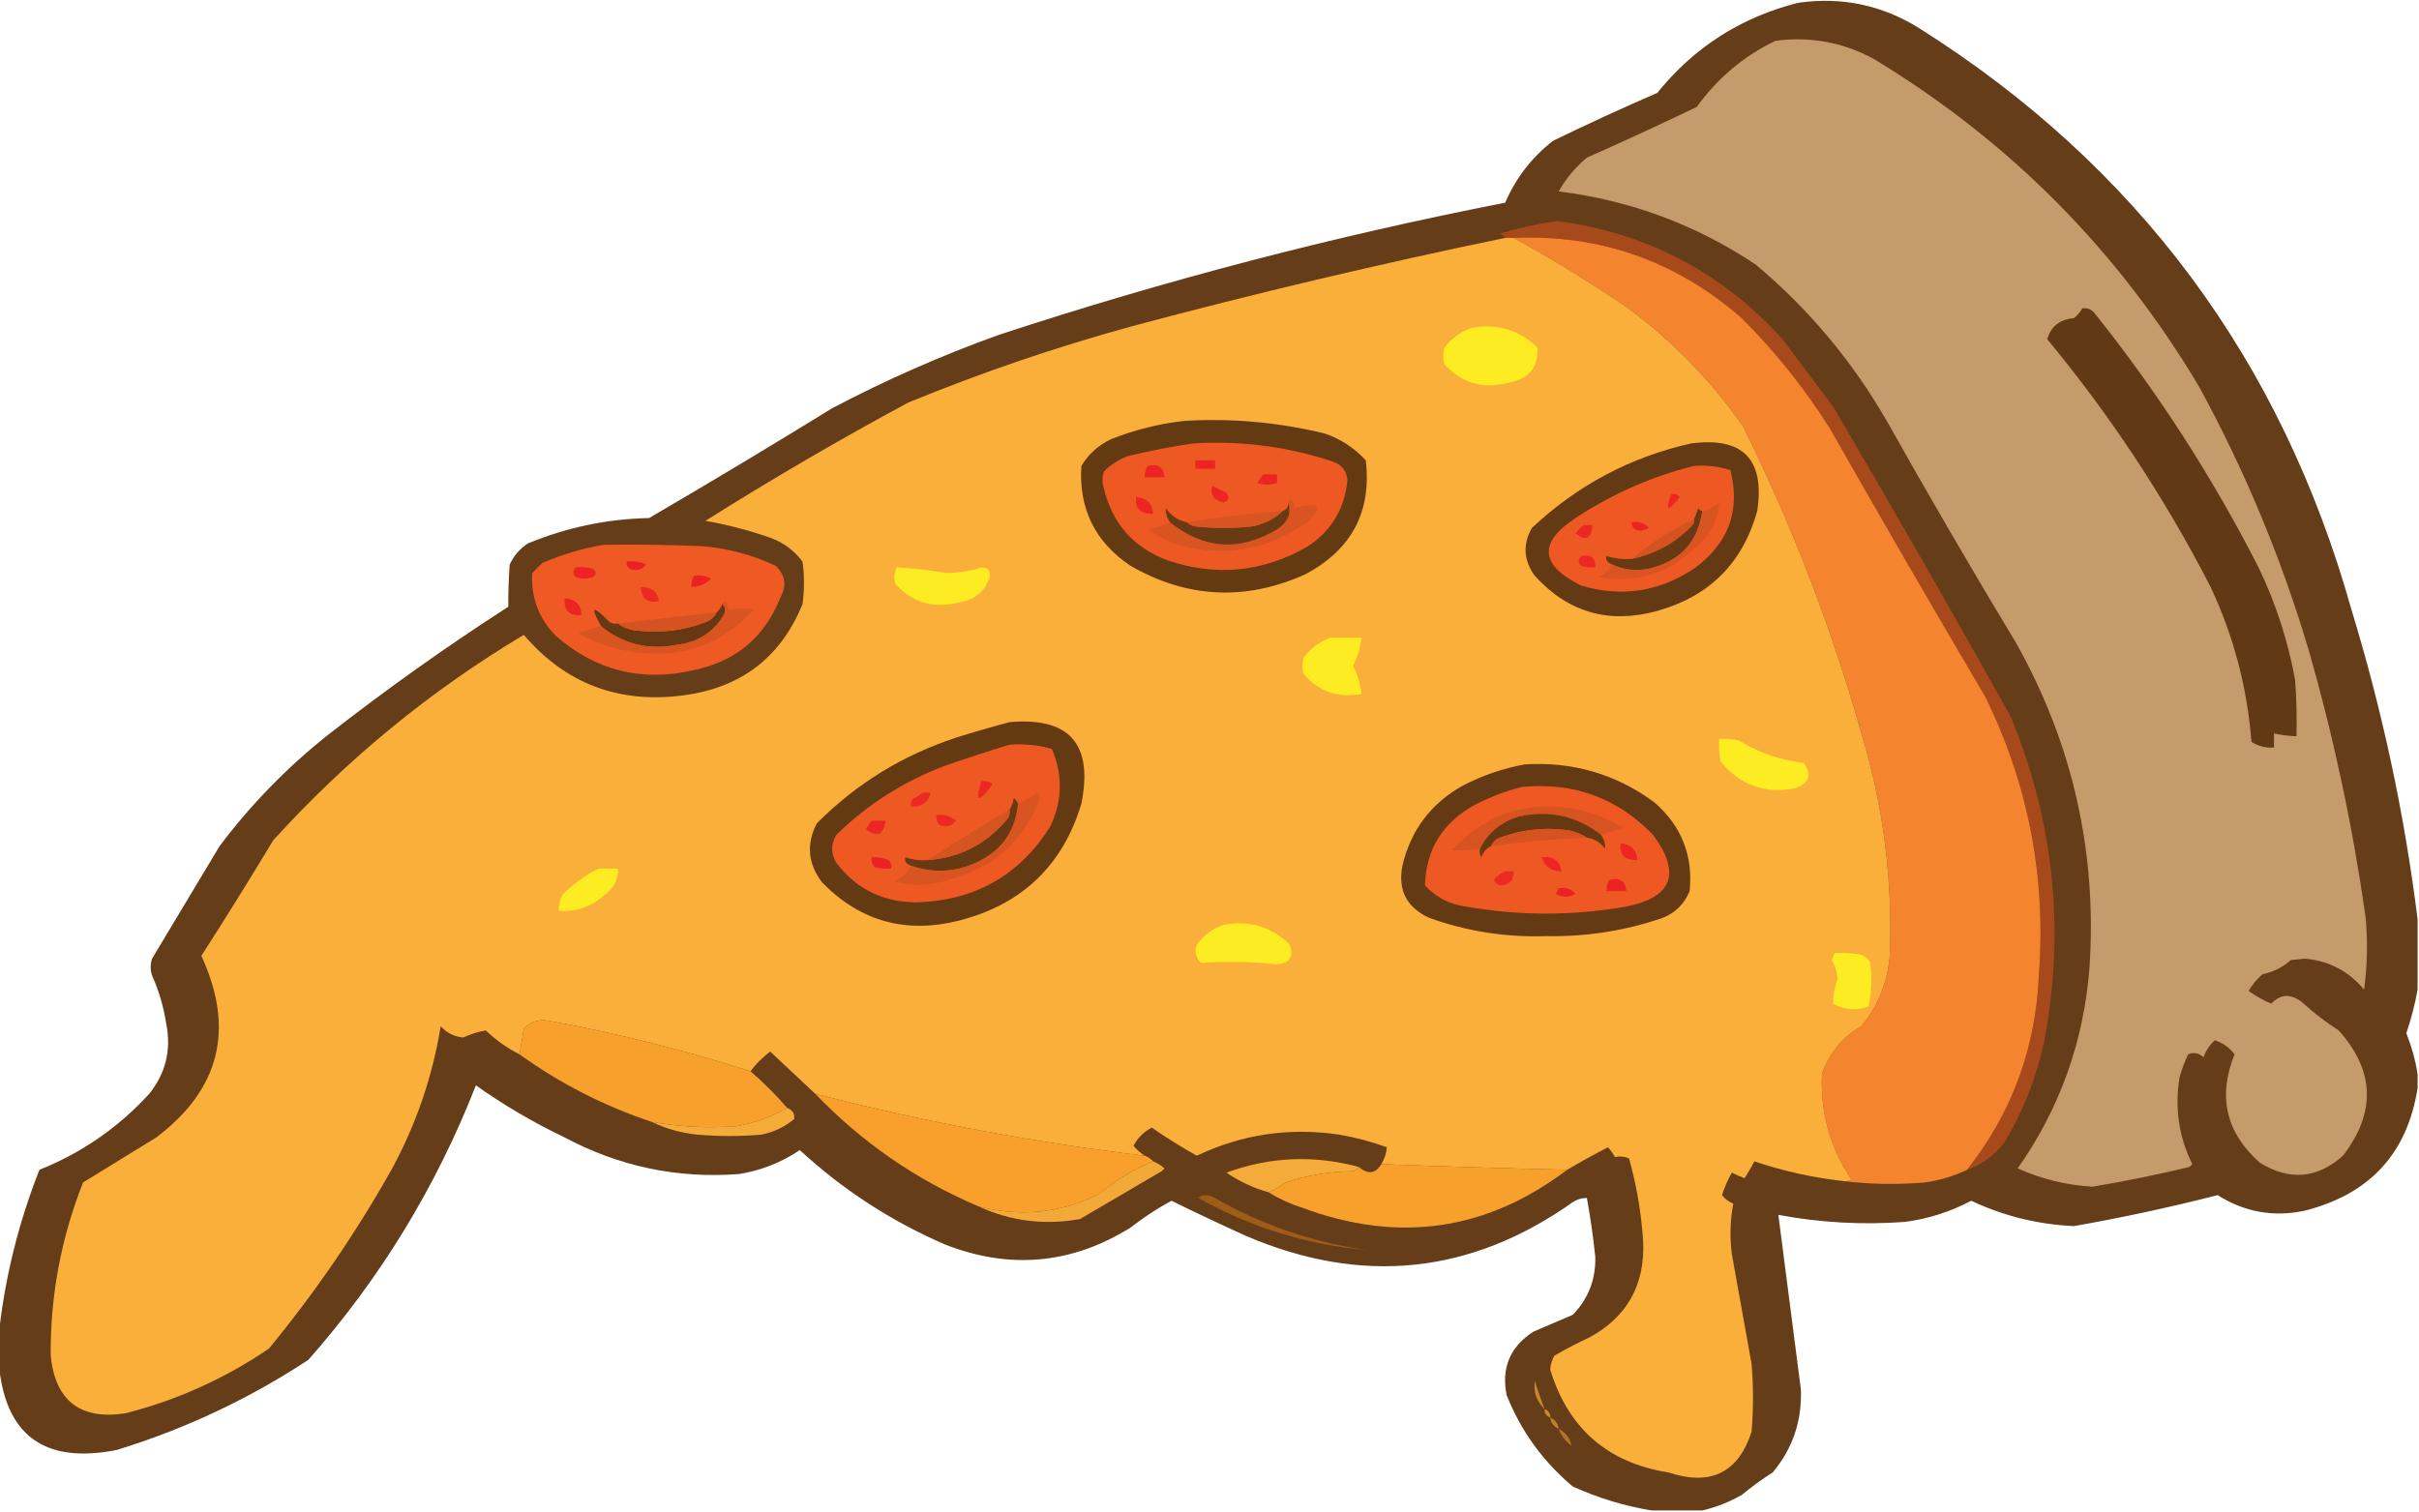 <?xml version="1.0" encoding="UTF-8"?>
<!DOCTYPE svg PUBLIC "-//W3C//DTD SVG 1.1//EN" "http://www.w3.org/Graphics/SVG/1.1/DTD/svg11.dtd">
<svg xmlns="http://www.w3.org/2000/svg" version="1.1" width="859px" height="537px" style="shape-rendering:geometricPrecision; text-rendering:geometricPrecision; image-rendering:optimizeQuality; fill-rule:evenodd; clip-rule:evenodd" xmlns:xlink="http://www.w3.org/1999/xlink">
<g><path style="opacity:0.972" fill="#613813" d="M 858.5,326.5 C 858.5,334.833 858.5,343.167 858.5,351.5C 857.59,356.636 856.257,361.802 854.5,367C 856.407,371.806 857.74,376.64 858.5,381.5C 858.5,383.167 858.5,384.833 858.5,386.5C 854.865,409.645 841.532,424.145 818.5,430C 807.409,432.392 797.076,430.559 787.5,424.5C 770.633,428.807 753.633,432.473 736.5,435.5C 723.724,434.931 711.557,431.931 700,426.5C 692.618,430.405 684.785,432.905 676.5,434C 661.37,435.128 646.37,434.295 631.5,431.5C 634.164,452.155 636.831,472.822 639.5,493.5C 639.915,504.702 636.582,514.536 629.5,523C 625.656,525.422 621.99,528.089 618.5,531C 613.983,533.555 609.316,535.388 604.5,536.5C 598.5,536.5 592.5,536.5 586.5,536.5C 576.911,534.93 567.578,532.097 558.5,528C 547.897,519.08 540.064,508.246 535,495.5C 533.093,485.818 536.26,478.318 544.5,473C 549.167,471 553.833,469 558.5,467C 564.002,461.338 566.668,454.504 566.5,446.5C 565.778,439.449 564.778,432.449 563.5,425.5C 561.692,425.491 560.025,425.991 558.5,427C 522.291,452.601 483.625,456.601 442.5,439C 433.606,434.97 424.773,430.803 416,426.5C 410.907,429.258 406.073,432.425 401.5,436C 380.556,449.045 358.556,451.045 335.5,442C 316.405,433.709 299.238,422.542 284,408.5C 277.491,412.894 270.325,415.727 262.5,417C 240.59,418.685 219.924,414.351 200.5,404C 189.424,398.716 178.924,392.549 169,385.5C 154.85,421.61 135.016,454.11 109.5,483C 88.381,496.892 65.714,507.559 41.5,515C 15.518,520.162 1.518,509.662 -0.5,483.5C -0.5,480.5 -0.5,477.5 -0.5,474.5C 1.63,454.312 6.463,434.645 14,415.5C 29.061,409.47 42.06,400.47 53,388.5C 58.902,381.122 60.902,372.789 59,363.5C 58.108,357.6 56.442,351.933 54,346.5C 53.333,344.5 53.333,342.5 54,340.5C 61.987,327.199 69.987,313.866 78,300.5C 89.129,285.704 101.962,272.538 116.5,261C 137.138,244.863 158.472,229.696 180.5,215.5C 180.469,210.672 180.635,205.672 181,200.5C 182.449,197.384 184.616,194.884 187.5,193C 201.239,187.32 215.572,184.32 230.5,184C 252.332,171.252 273.999,158.252 295.5,145C 314.579,134.959 334.246,126.293 354.5,119C 413.506,99.582 473.506,83.915 534.5,72C 538.288,63.213 543.954,55.879 551.5,50C 563.683,44.076 576.016,38.41 588.5,33C 601.583,16.789 618.249,6.122 638.5,1C 653.933,-1.225 668.266,1.775 681.5,10C 758.922,58.885 810.089,127.719 835,216.5C 846.039,252.633 853.872,289.3 858.5,326.5 Z"/></g>
<g><path style="opacity:1" fill="#c59b6c" d="M 630.5,14.5 C 642.929,12.864 654.596,15.031 665.5,21C 713.715,50.215 752.215,89.048 781,137.5C 797.316,167.446 810.316,198.779 820,231.5C 828.812,262.37 835.479,293.703 840,325.5C 840.832,334.186 840.665,342.853 839.5,351.5C 834.016,344.925 827.016,341.258 818.5,340.5C 816.833,340.667 815.167,340.833 813.5,341C 810.64,343.554 807.307,345.221 803.5,346C 801.457,347.708 799.79,349.708 798.5,352C 801.005,353.753 803.671,355.253 806.5,356.5C 809.797,353.027 813.464,352.86 817.5,356C 821.548,359.716 825.882,363.05 830.5,366C 843.296,380.312 843.796,395.146 832,410.5C 822.864,418.641 813.031,419.475 802.5,413C 790.459,402.333 787.459,389.5 793.5,374.5C 791.772,372.123 789.439,370.456 786.5,369.5C 784.681,371.128 783.347,373.128 782.5,375.5C 780.714,373.979 778.881,373.646 777,374.5C 775.803,377.089 774.803,379.756 774,382.5C 772.17,393.403 773.67,403.737 778.5,413.5C 778.167,413.833 777.833,414.167 777.5,414.5C 766.076,417.231 754.576,419.565 743,421.5C 733.729,420.937 724.896,418.771 716.5,415C 731.523,393.603 740.023,369.77 742,343.5C 744.687,302.604 736.021,264.27 716,228.5C 700.268,202.426 684.934,176.093 670,149.5C 657.768,128.267 642.268,109.767 623.5,94C 602.265,79.809 578.932,71.142 553.5,68C 556.08,63.416 559.413,59.416 563.5,56C 576.619,50.186 589.619,44.186 602.5,38C 609.98,27.664 619.313,19.83 630.5,14.5 Z"/></g>
<g><path style="opacity:1" fill="#a8491c" d="M 698.5,415.5 C 714.367,395.417 722.867,372.417 724,346.5C 726.653,311.765 720.32,278.765 705,247.5C 686.414,215.997 668.081,184.33 650,152.5C 641.021,138.18 630.521,125.013 618.5,113C 595.206,92.674 568.206,83.174 537.5,84.5C 536.5,84.5 535.5,84.5 534.5,84.5C 534.082,83.778 533.416,83.278 532.5,83C 539.202,80.993 546.035,79.493 553,78.5C 584.869,82.766 611.536,96.766 633,120.5C 639,128.5 645,136.5 651,144.5C 672.4,180.909 693.4,217.576 714,254.5C 729.345,291.606 733.345,329.94 726,369.5C 723.291,382.299 718.624,394.299 712,405.5C 708.448,410.233 703.948,413.566 698.5,415.5 Z"/></g>
<g><path style="opacity:1" fill="#f5842e" d="M 698.5,415.5 C 693.8,417.762 688.8,419.262 683.5,420C 673.658,420.825 663.991,420.658 654.5,419.5C 655.552,419.649 656.552,419.483 657.5,419C 649.865,407.624 646.365,395.124 647,381.5C 649.55,374.053 654.217,368.386 661,364.5C 666.661,357.53 669.994,349.53 671,340.5C 672.239,313.265 668.905,286.599 661,260.5C 650.343,222.86 636.343,186.527 619,151.5C 607.541,135.041 593.708,120.874 577.5,109C 564.523,100.177 551.19,92.01 537.5,84.5C 568.206,83.174 595.206,92.674 618.5,113C 630.521,125.013 641.021,138.18 650,152.5C 668.081,184.33 686.414,215.997 705,247.5C 720.32,278.765 726.653,311.765 724,346.5C 722.867,372.417 714.367,395.417 698.5,415.5 Z"/></g>
<g><path style="opacity:1" fill="#faaf3a" d="M 534.5,84.5 C 535.5,84.5 536.5,84.5 537.5,84.5C 551.19,92.01 564.523,100.177 577.5,109C 593.708,120.874 607.541,135.041 619,151.5C 636.343,186.527 650.343,222.86 661,260.5C 668.905,286.599 672.239,313.265 671,340.5C 669.994,349.53 666.661,357.53 661,364.5C 654.217,368.386 649.55,374.053 647,381.5C 646.365,395.124 649.865,407.624 657.5,419C 656.552,419.483 655.552,419.649 654.5,419.5C 643.709,418.287 633.209,415.954 623,412.5C 621.927,414.547 620.761,416.547 619.5,418.5C 617.941,417.926 616.441,417.26 615,416.5C 613.55,419.008 612.383,421.675 611.5,424.5C 612.518,425.852 613.851,426.852 615.5,427.5C 614.376,433.448 614.21,439.448 615,445.5C 617.331,458.495 619.664,471.495 622,484.5C 622.667,492.5 622.667,500.5 622,508.5C 617.292,523.105 607.458,527.938 592.5,523C 570.902,519.569 556.902,507.402 550.5,486.5C 550.577,484.701 551.077,483.034 552,481.5C 556.06,479.145 560.227,476.979 564.5,475C 577.814,467.716 584.148,456.383 583.5,441C 582.859,430.989 581.193,421.156 578.5,411.5C 576.892,410.758 575.225,410.591 573.5,411C 572.789,409.745 571.956,408.579 571,407.5C 566.091,410.038 561.258,412.704 556.5,415.5C 534.338,414.966 512.338,414.299 490.5,413.5C 491.63,411.685 492.296,409.685 492.5,407.5C 486.992,405.499 481.325,403.999 475.5,403C 457.809,400.389 440.976,402.889 425,410.5C 419.498,407.417 414.165,404.084 409,400.5C 406.179,401.987 404.013,404.154 402.5,407C 403.731,408.405 405.064,409.571 406.5,410.5C 366.988,405.761 327.988,398.428 289.5,388.5C 284.187,383.522 278.854,378.522 273.5,373.5C 270.812,375.521 268.479,377.854 266.5,380.5C 242.867,372.925 218.867,366.925 194.5,362.5C 191.052,362.005 188.219,363.005 186,365.5C 185.498,368.513 184.998,371.513 184.5,374.5C 180.102,372.275 176.102,369.441 172.5,366C 169.809,366.468 167.142,367.302 164.5,368.5C 161.297,368.232 158.63,366.898 156.5,364.5C 153.564,382.475 147.73,399.475 139,415.5C 126.353,437.969 111.853,459.136 95.5,479C 79.862,489.652 62.861,497.319 44.5,502C 28.458,504.403 19.625,497.569 18,481.5C 17.839,460.297 21.673,439.797 29.5,420C 38.149,414.695 46.815,409.361 55.5,404C 78.131,386.917 83.465,365.417 71.5,339.5C 80.198,325.966 88.698,312.299 97,298.5C 123.14,269.677 152.807,245.343 186,225.5C 200.807,242.805 219.64,249.972 242.5,247C 263.125,244.35 277.291,233.517 285,214.5C 285.667,209.5 285.667,204.5 285,199.5C 282.011,195.509 278.178,192.676 273.5,191C 265.986,188.365 258.319,186.365 250.5,185C 273.981,170.202 297.981,156.202 322.5,143C 348.275,132.408 374.608,123.408 401.5,116C 445.563,104.214 489.897,93.714 534.5,84.5 Z"/></g>
<g><path style="opacity:1" fill="#613914" d="M 739.5,109.5 C 741.39,109.297 742.89,109.963 744,111.5C 766.325,139.46 785.658,169.46 802,201.5C 808.136,214.243 812.47,227.576 815,241.5C 815.5,248.158 815.666,254.825 815.5,261.5C 812.794,261.425 810.127,261.092 807.5,260.5C 807.5,262.167 807.5,263.833 807.5,265.5C 804.61,265.722 801.943,265.055 799.5,263.5C 798.024,244.29 793.191,225.957 785,208.5C 768.81,176.999 749.477,147.666 727,120.5C 728.255,115.939 731.422,113.439 736.5,113C 737.71,111.961 738.71,110.794 739.5,109.5 Z"/></g>
<g><path style="opacity:1" fill="#fcec21" d="M 522.5,116.5 C 531.673,114.784 539.506,117.118 546,123.5C 546.287,130.567 542.787,134.734 535.5,136C 526.606,138.258 519.106,136.092 513,129.5C 512.333,127.5 512.333,125.5 513,123.5C 515.529,120.115 518.696,117.782 522.5,116.5 Z"/></g>
<g><path style="opacity:1" fill="#643a13" d="M 420.5,149.5 C 437.409,148.49 454.076,149.99 470.5,154C 476.124,155.956 480.957,159.123 485,163.5C 487.136,181.753 479.969,195.253 463.5,204C 442.26,213.531 421.594,212.531 401.5,201C 388.853,192.539 383.02,180.706 384,165.5C 386.552,161.281 390.052,158.114 394.5,156C 403.001,152.649 411.668,150.482 420.5,149.5 Z"/></g>
<g><path style="opacity:1" fill="#633a13" d="M 600.5,157.5 C 618.932,155.099 626.765,163.099 624,181.5C 618.869,199.965 607.035,211.798 588.5,217C 571.353,221.726 556.853,217.559 545,204.5C 541.017,198.974 540.683,193.307 544,187.5C 560.125,172.355 578.958,162.355 600.5,157.5 Z"/></g>
<g><path style="opacity:1" fill="#ee5923" d="M 423.5,157.5 C 440.618,156.446 457.284,158.612 473.5,164C 476.523,165.182 478.189,167.349 478.5,170.5C 477.533,180.609 472.867,188.443 464.5,194C 448.649,203.24 431.982,204.907 414.5,199C 402.48,194.443 394.98,185.943 392,173.5C 391.333,171.5 391.333,169.5 392,167.5C 394.408,165.044 397.241,163.211 400.5,162C 408.244,160.151 415.911,158.651 423.5,157.5 Z"/></g>
<g><path style="opacity:1" fill="#ed2324" d="M 424.5,163.5 C 426.833,163.5 429.167,163.5 431.5,163.5C 431.5,164.5 431.5,165.5 431.5,166.5C 429.167,166.5 426.833,166.5 424.5,166.5C 424.5,165.5 424.5,164.5 424.5,163.5 Z"/></g>
<g><path style="opacity:1" fill="#ed2324" d="M 407.5,165.5 C 411.241,164.599 413.241,165.932 413.5,169.5C 411.167,169.5 408.833,169.5 406.5,169.5C 406.433,168.041 406.766,166.708 407.5,165.5 Z"/></g>
<g><path style="opacity:1" fill="#ee5823" d="M 601.5,165.5 C 605.967,165.133 610.3,165.633 614.5,167C 618.111,181.472 613.777,193.139 601.5,202C 589.07,210.221 575.736,212.221 561.5,208C 546.823,200.761 546.157,192.761 559.5,184C 572.535,175.387 586.535,169.221 601.5,165.5 Z"/></g>
<g><path style="opacity:1" fill="#ed2424" d="M 448.5,168.5 C 450.167,168.5 451.833,168.5 453.5,168.5C 453.5,169.5 453.5,170.5 453.5,171.5C 451.105,172.363 448.771,172.363 446.5,171.5C 447.193,170.482 447.859,169.482 448.5,168.5 Z"/></g>
<g><path style="opacity:1" fill="#ed2624" d="M 430.5,172.5 C 432.14,173.32 433.807,174.153 435.5,175C 436.821,176.545 436.488,177.711 434.5,178.5C 430.901,177.63 429.567,175.63 430.5,172.5 Z"/></g>
<g><path style="opacity:1" fill="#ed2624" d="M 593.5,175.5 C 594.675,175.281 595.675,175.614 596.5,176.5C 592.135,182.061 591.135,181.728 593.5,175.5 Z"/></g>
<g><path style="opacity:1" fill="#ed2424" d="M 403.5,176.5 C 407.205,176.871 409.205,178.871 409.5,182.5C 404.928,182.601 402.928,180.601 403.5,176.5 Z"/></g>
<g><path style="opacity:1" fill="#d85420" d="M 457.5,178.5 C 457.56,177.957 457.893,177.624 458.5,177.5C 459.386,178.325 459.719,179.325 459.5,180.5C 468.981,177.995 470.314,179.828 463.5,186C 449.04,195.866 433.373,198.199 416.5,193C 413.339,191.587 410.339,189.92 407.5,188C 410.379,187.454 413.046,186.621 415.5,185.5C 427.53,195.13 440.197,195.963 453.5,188C 457.318,185.569 458.652,182.402 457.5,178.5 Z"/></g>
<g><path style="opacity:1" fill="#693a14" d="M 457.5,178.5 C 458.652,182.402 457.318,185.569 453.5,188C 440.197,195.963 427.53,195.13 415.5,185.5C 414.378,183.948 413.878,182.282 414,180.5C 415.857,183.2 418.357,184.866 421.5,185.5C 422.263,186.268 423.263,186.768 424.5,187C 431.167,187.667 437.833,187.667 444.5,187C 448.776,186.195 452.443,184.362 455.5,181.5C 456.906,181.027 457.573,180.027 457.5,178.5 Z"/></g>
<g><path style="opacity:1" fill="#d85420" d="M 455.5,181.5 C 452.443,184.362 448.776,186.195 444.5,187C 437.833,187.667 431.167,187.667 424.5,187C 423.263,186.768 422.263,186.268 421.5,185.5C 432.776,183.699 444.109,182.365 455.5,181.5 Z"/></g>
<g><path style="opacity:1" fill="#683a13" d="M 604.5,181.5 C 602.94,192.566 596.607,199.4 585.5,202C 580.939,202.945 576.606,202.445 572.5,200.5C 570.683,199.781 570.016,198.781 570.5,197.5C 573.421,198.407 576.421,198.74 579.5,198.5C 587.921,196.707 595.088,192.707 601,186.5C 601.464,185.906 601.631,185.239 601.5,184.5C 602.09,183.234 602.59,181.901 603,180.5C 603.383,181.056 603.883,181.389 604.5,181.5 Z"/></g>
<g><path style="opacity:1" fill="#ed2324" d="M 579.5,185.5 C 581.977,185.051 583.977,185.717 585.5,187.5C 583.926,188.631 582.259,188.798 580.5,188C 579.748,187.329 579.414,186.496 579.5,185.5 Z"/></g>
<g><path style="opacity:1" fill="#d55320" d="M 601.5,184.5 C 601.631,185.239 601.464,185.906 601,186.5C 595.088,192.707 587.921,196.707 579.5,198.5C 586.148,192.838 593.481,188.171 601.5,184.5 Z"/></g>
<g><path style="opacity:1" fill="#ed2824" d="M 562.5,186.5 C 563.5,186.5 564.5,186.5 565.5,186.5C 565.047,191.346 563.047,192.346 559.5,189.5C 560.34,188.265 561.34,187.265 562.5,186.5 Z"/></g>
<g><path style="opacity:1" fill="#ef5923" d="M 214.5,193.5 C 226.171,193.333 237.838,193.5 249.5,194C 258.595,194.774 267.261,197.107 275.5,201C 278.937,204.318 279.437,208.151 277,212.5C 271.425,226.402 261.259,234.902 246.5,238C 227.768,242.359 211.268,238.192 197,225.5C 191.157,219.303 188.49,211.969 189,203.5C 190.167,202.333 191.333,201.167 192.5,200C 199.677,196.878 207.01,194.711 214.5,193.5 Z"/></g>
<g><path style="opacity:1" fill="#ed2724" d="M 561.5,197.5 C 564.95,196.756 566.616,198.09 566.5,201.5C 564.801,201.66 563.134,201.494 561.5,201C 560.316,199.855 560.316,198.688 561.5,197.5 Z"/></g>
<g><path style="opacity:1" fill="#ed1e24" d="M 222.5,199.5 C 224.924,199.192 227.257,199.526 229.5,200.5C 227.956,202.446 225.956,202.946 223.5,202C 222.748,201.329 222.414,200.496 222.5,199.5 Z"/></g>
<g><path style="opacity:1" fill="#ed2324" d="M 204.5,201.5 C 206.527,201.338 208.527,201.505 210.5,202C 211.833,203 211.833,204 210.5,205C 208.5,205.667 206.5,205.667 204.5,205C 203.316,203.855 203.316,202.688 204.5,201.5 Z"/></g>
<g><path style="opacity:1" fill="#d85420" d="M 572.5,200.5 C 576.606,202.445 580.939,202.945 585.5,202C 596.607,199.4 602.94,192.566 604.5,181.5C 606.757,181.038 608.757,180.038 610.5,178.5C 610.185,184.627 607.518,189.793 602.5,194C 592.798,203.673 581.131,207.34 567.5,205C 569.708,203.953 571.374,202.453 572.5,200.5 Z"/></g>
<g><path style="opacity:1" fill="#fcec21" d="M 318.5,201.5 C 324.373,201.848 330.207,202.514 336,203.5C 340.277,203.517 344.444,202.851 348.5,201.5C 350.739,201.574 351.739,202.741 351.5,205C 349.677,210.149 346.01,213.149 340.5,214C 331.606,216.258 324.106,214.092 318,207.5C 317.322,205.402 317.489,203.402 318.5,201.5 Z"/></g>
<g><path style="opacity:1" fill="#ed2124" d="M 246.5,204.5 C 248.604,204.201 250.604,204.534 252.5,205.5C 250.649,207.456 248.316,208.456 245.5,208.5C 245.433,207.041 245.766,205.708 246.5,204.5 Z"/></g>
<g><path style="opacity:1" fill="#ed2924" d="M 227.5,208.5 C 231.293,208.44 233.459,210.107 234,213.5C 230.069,214.424 227.902,212.757 227.5,208.5 Z"/></g>
<g><path style="opacity:1" fill="#ed2424" d="M 200.5,212.5 C 204.324,212.735 206.324,214.735 206.5,218.5C 202.167,218.833 200.167,216.833 200.5,212.5 Z"/></g>
<g><path style="opacity:1" fill="#673913" d="M 256.5,214.5 C 257.598,215.601 257.765,216.934 257,218.5C 253.242,224.635 247.742,228.135 240.5,229C 230.405,231.017 221.405,228.85 213.5,222.5C 209.389,215.217 210.389,214.717 216.5,221C 217.448,221.483 218.448,221.649 219.5,221.5C 221.476,223.011 223.809,223.844 226.5,224C 234.764,224.962 242.764,223.962 250.5,221C 252.324,220.34 253.657,219.173 254.5,217.5C 255.401,216.71 256.068,215.71 256.5,214.5 Z"/></g>
<g><path style="opacity:1" fill="#d85420" d="M 256.5,214.5 C 256.56,213.957 256.893,213.624 257.5,213.5C 258.386,214.325 258.719,215.325 258.5,216.5C 261.627,216.124 264.627,216.124 267.5,216.5C 259.609,225.613 249.609,230.78 237.5,232C 226.168,232.834 215.501,230.501 205.5,225C 208.048,223.85 210.715,223.017 213.5,222.5C 221.405,228.85 230.405,231.017 240.5,229C 247.742,228.135 253.242,224.635 257,218.5C 257.765,216.934 257.598,215.601 256.5,214.5 Z"/></g>
<g><path style="opacity:1" fill="#d45320" d="M 254.5,217.5 C 253.657,219.173 252.324,220.34 250.5,221C 242.764,223.962 234.764,224.962 226.5,224C 223.809,223.844 221.476,223.011 219.5,221.5C 231.158,220.101 242.825,218.767 254.5,217.5 Z"/></g>
<g><path style="opacity:1" fill="#fcec21" d="M 472.5,226.5 C 476.167,226.5 479.833,226.5 483.5,226.5C 483.091,229.991 482.091,233.325 480.5,236.5C 482.091,239.675 483.091,243.009 483.5,246.5C 475.263,248.033 468.43,245.699 463,239.5C 462.333,237.5 462.333,235.5 463,233.5C 465.529,230.115 468.696,227.782 472.5,226.5 Z"/></g>
<g><path style="opacity:1" fill="#643a13" d="M 358.5,256.5 C 379.76,254.605 388.26,264.271 384,285.5C 377.38,307.451 362.88,321.284 340.5,327C 321.641,331.746 305.474,327.246 292,313.5C 286.909,306.921 286.242,299.921 290,292.5C 304.004,278.408 320.504,268.242 339.5,262C 345.911,259.985 352.244,258.152 358.5,256.5 Z"/></g>
<g><path style="opacity:1" fill="#fcec21" d="M 610.5,262.5 C 612.857,262.337 615.19,262.503 617.5,263C 624.538,267.347 632.205,270.013 640.5,271C 643.529,275.127 642.529,278.127 637.5,280C 626.798,282.066 617.965,278.9 611,270.5C 610.503,267.854 610.336,265.187 610.5,262.5 Z"/></g>
<g><path style="opacity:1" fill="#ee5923" d="M 358.5,264.5 C 363.628,264.112 368.628,264.612 373.5,266C 377.459,275.143 377.292,284.31 373,293.5C 362.082,310.882 346.249,319.882 325.5,320.5C 313.625,320.478 304.125,315.812 297,306.5C 295,303.167 295,299.833 297,296.5C 308.089,285.699 320.922,277.532 335.5,272C 343.232,269.325 350.898,266.825 358.5,264.5 Z"/></g>
<g><path style="opacity:1" fill="#633a13" d="M 541.5,271.5 C 558.53,270.457 573.864,274.957 587.5,285C 597.099,293.362 601.266,303.862 600,316.5C 598.167,321 595,324.167 590.5,326C 577.078,330.617 563.244,332.783 549,332.5C 534.724,332.982 520.891,330.815 507.5,326C 499.501,322.33 496.335,316.163 498,307.5C 500.969,294.86 508.136,285.36 519.5,279C 526.576,275.365 533.909,272.865 541.5,271.5 Z"/></g>
<g><path style="opacity:1" fill="#ed2624" d="M 348.5,277.5 C 349.978,277.238 351.311,277.571 352.5,278.5C 347.418,285.454 346.084,285.121 348.5,277.5 Z"/></g>
<g><path style="opacity:1" fill="#ee5923" d="M 540.5,279.5 C 558.822,277.771 574.322,283.437 587,296.5C 597.084,310.202 593.918,318.702 577.5,322C 558.505,325.333 539.505,325.333 520.5,322C 514.75,321.209 509.917,318.709 506,314.5C 506.383,301.758 512.216,292.258 523.5,286C 529.015,283.111 534.681,280.945 540.5,279.5 Z"/></g>
<g><path style="opacity:1" fill="#ed2924" d="M 327.5,281.5 C 328.5,281.5 329.5,281.5 330.5,281.5C 329.614,285.037 327.281,286.704 323.5,286.5C 323.281,285.325 323.614,284.325 324.5,283.5C 325.739,283.058 326.739,282.391 327.5,281.5 Z"/></g>
<g><path style="opacity:1" fill="#683a13" d="M 361.5,285.5 C 360.699,294.926 356.032,301.759 347.5,306C 339.607,309.826 331.607,310.326 323.5,307.5C 321.683,306.781 321.016,305.781 321.5,304.5C 324.084,305.393 326.751,305.726 329.5,305.5C 341.153,304.59 350.653,299.59 358,290.5C 358.483,289.552 358.649,288.552 358.5,287.5C 359.29,286.391 359.79,285.058 360,283.5C 360.717,284.044 361.217,284.711 361.5,285.5 Z"/></g>
<g><path style="opacity:1" fill="#d75420" d="M 568.5,296.5 C 559.972,289.852 550.306,287.685 539.5,290C 533.116,291.897 528.449,295.73 525.5,301.5C 522.159,302.005 518.826,302.172 515.5,302C 526.804,289.691 540.804,284.691 557.5,287C 564.307,288.157 570.64,290.49 576.5,294C 573.69,294.782 571.023,295.616 568.5,296.5 Z"/></g>
<g><path style="opacity:1" fill="#d65420" d="M 358.5,287.5 C 358.649,288.552 358.483,289.552 358,290.5C 350.653,299.59 341.153,304.59 329.5,305.5C 338.963,299.264 348.63,293.264 358.5,287.5 Z"/></g>
<g><path style="opacity:1" fill="#663913" d="M 568.5,296.5 C 569.622,298.052 570.122,299.718 570,301.5C 568.362,299.266 566.195,297.933 563.5,297.5C 561.723,296.4 559.723,295.566 557.5,295C 548.514,293.645 539.847,294.645 531.5,298C 530.619,298.708 529.953,299.542 529.5,300.5C 527.827,301.343 526.66,302.676 526,304.5C 525.517,303.552 525.351,302.552 525.5,301.5C 528.449,295.73 533.116,291.897 539.5,290C 550.306,287.685 559.972,289.852 568.5,296.5 Z"/></g>
<g><path style="opacity:1" fill="#ed2824" d="M 332.5,289.5 C 335.157,289.162 337.49,289.829 339.5,291.5C 337.956,293.446 335.956,293.946 333.5,293C 332.663,291.989 332.33,290.822 332.5,289.5 Z"/></g>
<g><path style="opacity:1" fill="#ed2524" d="M 309.5,291.5 C 311.167,291.5 312.833,291.5 314.5,291.5C 313.745,296.596 311.411,297.596 307.5,294.5C 308.193,293.482 308.859,292.482 309.5,291.5 Z"/></g>
<g><path style="opacity:1" fill="#d55320" d="M 563.5,297.5 C 552.108,298.008 540.775,299.008 529.5,300.5C 529.953,299.542 530.619,298.708 531.5,298C 539.847,294.645 548.514,293.645 557.5,295C 559.723,295.566 561.723,296.4 563.5,297.5 Z"/></g>
<g><path style="opacity:1" fill="#ed2624" d="M 575.5,299.5 C 579.167,299.833 581.167,301.833 581.5,305.5C 576.928,305.601 574.928,303.601 575.5,299.5 Z"/></g>
<g><path style="opacity:1" fill="#ed2124" d="M 309.5,304.5 C 311.591,304.318 313.591,304.652 315.5,305.5C 316.386,306.325 316.719,307.325 316.5,308.5C 314.473,308.662 312.473,308.495 310.5,308C 309.663,306.989 309.33,305.822 309.5,304.5 Z"/></g>
<g><path style="opacity:1" fill="#ed2524" d="M 547.5,304.5 C 551.577,304.017 553.91,305.684 554.5,309.5C 550.86,309.525 548.527,307.858 547.5,304.5 Z"/></g>
<g><path style="opacity:1" fill="#d85420" d="M 323.5,307.5 C 331.607,310.326 339.607,309.826 347.5,306C 356.032,301.759 360.699,294.926 361.5,285.5C 363.969,284.431 366.302,283.098 368.5,281.5C 368.833,282 369.167,282.5 369.5,283C 364.118,297.874 353.784,307.541 338.5,312C 331.487,314.616 324.487,314.95 317.5,313C 320.26,311.821 322.26,309.988 323.5,307.5 Z"/></g>
<g><path style="opacity:1" fill="#fcec21" d="M 212.5,308.5 C 214.833,308.5 217.167,308.5 219.5,308.5C 219.559,312.548 217.892,315.715 214.5,318C 209.979,322.118 204.646,323.952 198.5,323.5C 198.372,321.345 198.872,319.345 200,317.5C 203.811,313.832 207.978,310.832 212.5,308.5 Z"/></g>
<g><path style="opacity:1" fill="#ed2924" d="M 534.5,309.5 C 535.5,309.5 536.5,309.5 537.5,309.5C 537.621,312.541 536.121,314.208 533,314.5C 531.72,314.387 530.887,313.72 530.5,312.5C 531.624,311.141 532.958,310.141 534.5,309.5 Z"/></g>
<g><path style="opacity:1" fill="#ed2224" d="M 571.5,312.5 C 575.241,311.599 577.241,312.932 577.5,316.5C 575.167,316.5 572.833,316.5 570.5,316.5C 570.433,315.041 570.766,313.708 571.5,312.5 Z"/></g>
<g><path style="opacity:1" fill="#ed2024" d="M 553.5,315.5 C 555.977,315.051 557.977,315.717 559.5,317.5C 557.167,318.833 554.833,318.833 552.5,317.5C 552.863,316.817 553.196,316.15 553.5,315.5 Z"/></g>
<g><path style="opacity:1" fill="#fcec21" d="M 434.5,328.5 C 443.673,326.784 451.506,329.118 458,335.5C 459.489,339.833 457.989,342.167 453.5,342.5C 444.507,341.6 435.507,341.433 426.5,342C 424.604,340.192 424.104,338.025 425,335.5C 427.529,332.115 430.696,329.782 434.5,328.5 Z"/></g>
<g><path style="opacity:1" fill="#fcec21" d="M 651.5,338.5 C 654.518,338.335 657.518,338.502 660.5,339C 661.931,339.465 663.097,340.299 664,341.5C 664.829,346.864 664.663,352.198 663.5,357.5C 659.085,359.107 654.918,358.774 651,356.5C 650.894,353.586 651.394,350.752 652.5,348C 652.416,345.499 651.75,343.166 650.5,341C 650.743,340.098 651.077,339.265 651.5,338.5 Z"/></g>
<g><path style="opacity:1" fill="#f8a02c" d="M 266.5,380.5 C 271.167,384.5 275.5,388.833 279.5,393.5C 273.921,396.749 267.921,398.916 261.5,400C 251.429,400.777 241.429,400.277 231.5,398.5C 214.524,392.846 198.858,384.846 184.5,374.5C 184.998,371.513 185.498,368.513 186,365.5C 188.219,363.005 191.052,362.005 194.5,362.5C 218.867,366.925 242.867,372.925 266.5,380.5 Z"/></g>
<g><path style="opacity:1" fill="#f8a02b" d="M 289.5,388.5 C 327.988,398.428 366.988,405.761 406.5,410.5C 407.71,410.932 408.71,411.599 409.5,412.5C 402.602,415.288 396.268,419.121 390.5,424C 376.784,430.897 362.451,432.397 347.5,428.5C 325.408,419.124 306.074,405.791 289.5,388.5 Z"/></g>
<g><path style="opacity:1" fill="#f5ab38" d="M 279.5,393.5 C 281.446,394.254 282.279,395.588 282,397.5C 278.639,400.263 274.805,402.097 270.5,403C 262.833,403.667 255.167,403.667 247.5,403C 241.794,402.41 236.46,400.91 231.5,398.5C 241.429,400.277 251.429,400.777 261.5,400C 267.921,398.916 273.921,396.749 279.5,393.5 Z"/></g>
<g><path style="opacity:1" fill="#f5ab39" d="M 482.5,414.5 C 482.082,415.222 481.416,415.722 480.5,416C 472.286,416.072 464.286,417.405 456.5,420C 454.568,421.459 452.568,422.625 450.5,423.5C 445.13,421.982 440.13,419.649 435.5,416.5C 450.965,410.847 466.632,410.181 482.5,414.5 Z"/></g>
<g><path style="opacity:1" fill="#f3a938" d="M 409.5,412.5 C 410.973,413.072 412.307,413.905 413.5,415C 413.167,415.333 412.833,415.667 412.5,416C 402.813,421.699 393.147,427.366 383.5,433C 370.935,435.263 358.935,433.763 347.5,428.5C 362.451,432.397 376.784,430.897 390.5,424C 396.268,419.121 402.602,415.288 409.5,412.5 Z"/></g>
<g><path style="opacity:1" fill="#f7a02b" d="M 490.5,413.5 C 512.338,414.299 534.338,414.966 556.5,415.5C 527.914,437.171 496.581,441.671 462.5,429C 458.186,427.628 454.186,425.795 450.5,423.5C 452.568,422.625 454.568,421.459 456.5,420C 464.286,417.405 472.286,416.072 480.5,416C 481.416,415.722 482.082,415.222 482.5,414.5C 485.802,417.245 488.468,416.911 490.5,413.5 Z"/></g>
<g><path style="opacity:1" fill="#9e5d17" d="M 425.5,425.5 C 426.946,424.387 428.613,424.22 430.5,425C 447.588,434.918 465.921,441.252 485.5,444C 464.192,442.176 444.192,436.009 425.5,425.5 Z"/></g>
<g><path style="opacity:1" fill="#c7872d" d="M 548.5,500.5 C 545.657,497.808 544.491,494.474 545,490.5C 546.075,493.894 547.242,497.228 548.5,500.5 Z"/></g>
<g><path style="opacity:1" fill="#c8882d" d="M 548.5,500.5 C 549.906,500.973 550.573,501.973 550.5,503.5C 549.094,503.027 548.427,502.027 548.5,500.5 Z"/></g>
<g><path style="opacity:1" fill="#bd802b" d="M 550.5,503.5 C 552.262,504.262 553.262,505.596 553.5,507.5C 551.738,506.738 550.738,505.404 550.5,503.5 Z"/></g>
<g><path style="opacity:1" fill="#b07627" d="M 553.5,507.5 C 556.073,508.879 557.573,510.879 558,513.5C 555.873,511.886 554.373,509.886 553.5,507.5 Z"/></g>
</svg>
